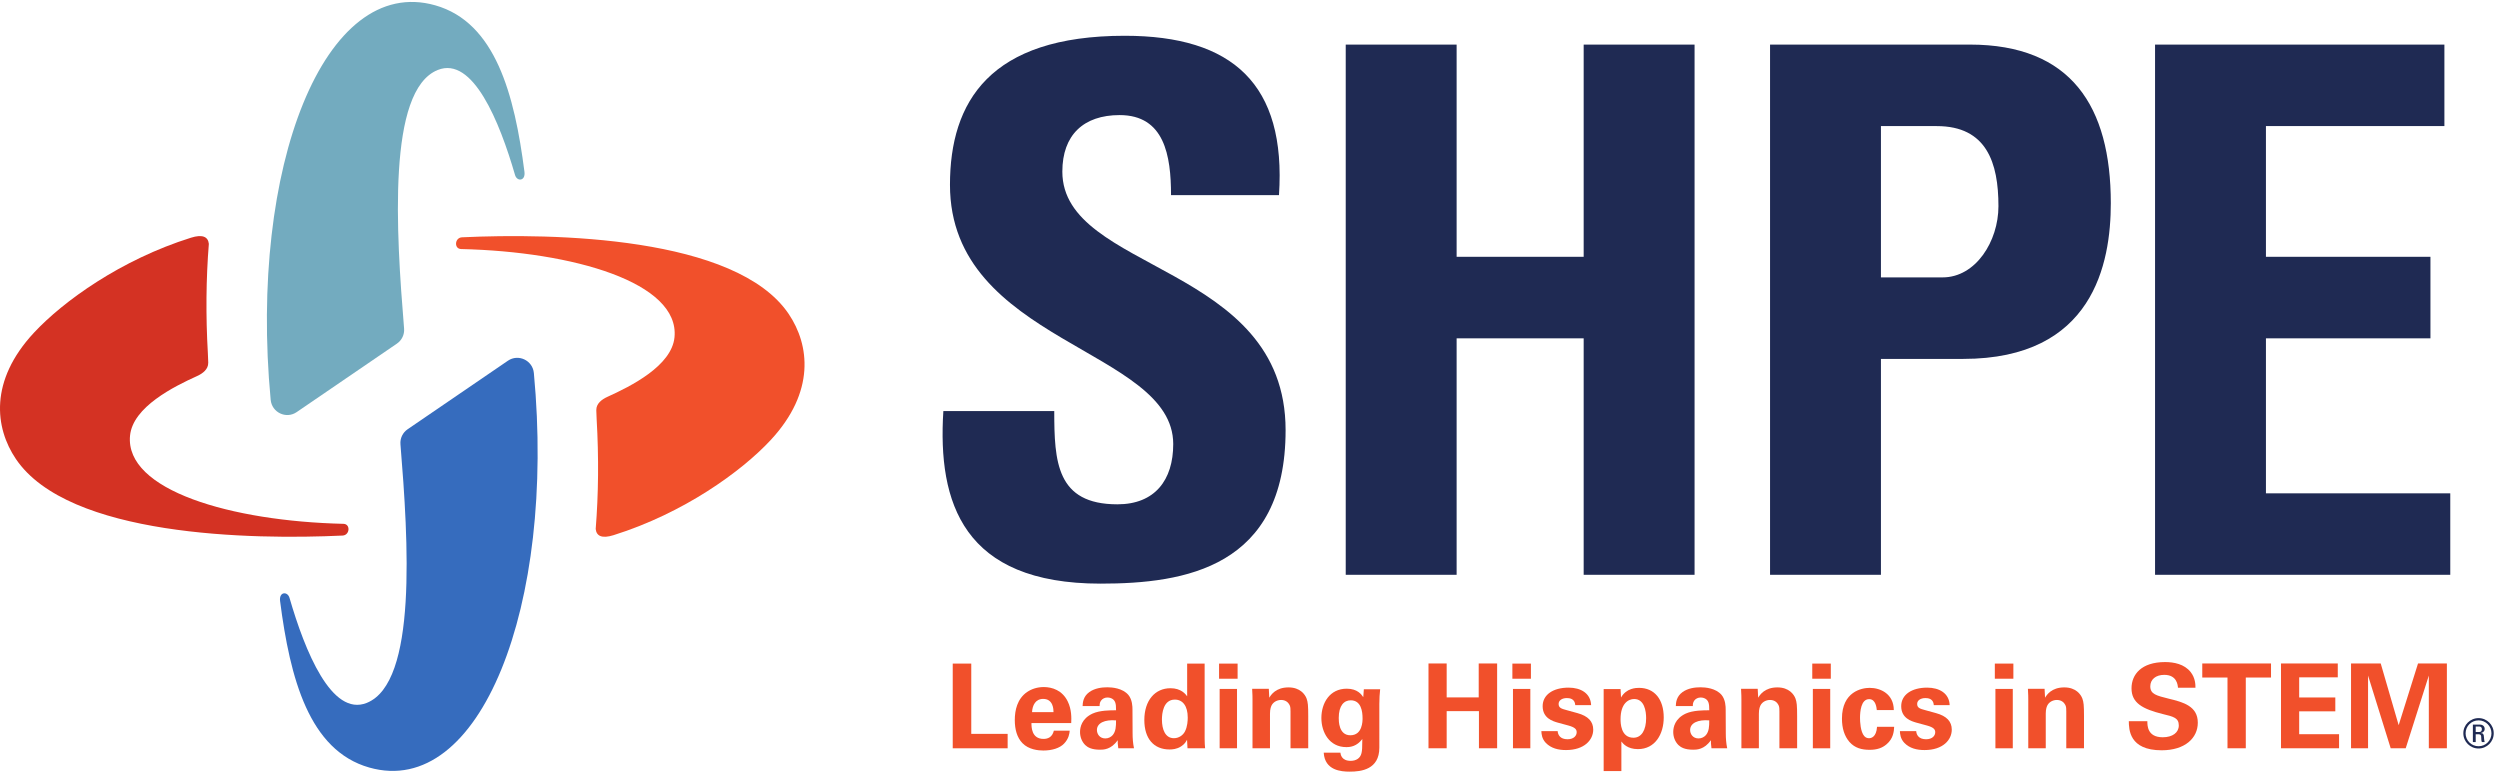 <?xml version="1.0" encoding="UTF-8" standalone="no"?>
<!-- Created with Inkscape (http://www.inkscape.org/) -->

<svg
   version="1.1"
   id="svg1"
   width="669.267"
   height="206.573"
   viewBox="0 0 669.267 206.573"
   sodipodi:docname="SHPE_Rlogo_horiz_RGB_FC.eps"
   xmlns:inkscape="http://www.inkscape.org/namespaces/inkscape"
   xmlns:sodipodi="http://sodipodi.sourceforge.net/DTD/sodipodi-0.dtd"
   xmlns="http://www.w3.org/2000/svg"
   xmlns:svg="http://www.w3.org/2000/svg">
  <defs
     id="defs1" />
  <sodipodi:namedview
     id="namedview1"
     pagecolor="#ffffff"
     bordercolor="#000000"
     borderopacity="0.25"
     inkscape:showpageshadow="2"
     inkscape:pageopacity="0.0"
     inkscape:pagecheckerboard="0"
     inkscape:deskcolor="#d1d1d1">
    <inkscape:page
       x="0"
       y="0"
       inkscape:label="1"
       id="page1"
       width="669.267"
       height="206.573"
       margin="0"
       bleed="0" />
  </sodipodi:namedview>
  <g
     id="g1"
     inkscape:groupmode="layer"
     inkscape:label="1">
    <g
       id="group-R5">
      <path
         id="path2"
         d="m 2215.18,378.422 c -276.43,0 -328.17,162.609 -316.35,347.387 h 223.22 c 0,-101.993 4.43,-187.727 127.12,-187.727 75.39,0 112.35,48.77 112.35,121.211 0,192.168 -449.38,203.992 -449.38,521.817 0,167.04 79.82,300.08 351.81,300.08 217.3,0 325.22,-97.56 310.43,-320.78 h -217.3 c 0,79.83 -13.3,161.13 -103.47,161.13 -72.43,0 -115.3,-39.91 -115.3,-113.82 0,-202.52 449.38,-184.78 449.38,-520.341 0,-276.438 -202.52,-308.957 -372.51,-308.957"
         style="fill:#1f2a53;fill-opacity:1;fill-rule:nonzero;stroke:none"
         transform="matrix(0.133,0,0,-0.133,0,206.573)" />
      <path
         id="path3"
         d="m 3187.67,1036.25 v 427.2 h 223.22 V 396.172 H 3187.67 V 872.156 H 2931.94 V 396.172 H 2708.73 V 1463.45 h 223.21 v -427.2 h 255.73"
         style="fill:#1f2a53;fill-opacity:1;fill-rule:nonzero;stroke:none"
         transform="matrix(0.133,0,0,-0.133,0,206.573)" />
      <path
         id="path4"
         d="m 3786.02,994.852 h 124.17 c 66.52,0 112.35,72.438 112.35,143.388 0,87.22 -23.65,161.13 -124.17,161.13 h -112.35 z m -223.21,468.598 h 402.08 c 204,0 283.82,-124.18 283.82,-319.3 0,-121.21 -35.48,-313.38 -297.13,-313.38 H 3786.02 V 396.172 H 3562.81 V 1463.45"
         style="fill:#1f2a53;fill-opacity:1;fill-rule:nonzero;stroke:none"
         transform="matrix(0.133,0,0,-0.133,0,206.573)" />
      <path
         id="path5"
         d="M 4337.75,396.172 V 1463.45 h 582.42 v -164.08 h -359.21 v -263.12 h 331.13 V 872.156 H 4560.96 V 560.25 h 371.03 V 396.172 h -594.24"
         style="fill:#1f2a53;fill-opacity:1;fill-rule:nonzero;stroke:none"
         transform="matrix(0.133,0,0,-0.133,0,206.573)" />
      <path
         id="path6"
         d="M 1917.69,217.5 H 1955 V 76.031 h 73.21 V 46.988 H 1917.69 V 217.5"
         style="fill:#f1502b;fill-opacity:1;fill-rule:nonzero;stroke:none"
         transform="matrix(0.133,0,0,-0.133,0,206.573)" />
      <path
         id="path7"
         d="m 2120.55,119.719 c 0,5.441 -0.48,26.703 -20.79,26.703 -15.35,0 -21.72,-12.75 -22.43,-26.703 z m -44.4,-21.95 c 0,-7.789 0,-31.879 24.32,-31.879 8.75,0 17.48,3.301 20.79,16.531 h 31.87 c -0.47,-5.684 -1.65,-15.832 -11.32,-25.98 -8.75,-9.211 -24.34,-13.93 -41.81,-13.93 -10.16,0 -29.52,1.879 -42.03,14.879 -10.87,11.328 -15.35,27.391 -15.35,46.507 0,19.383 4.72,42.524 24.79,56.454 9.21,6.136 20.55,9.918 33.54,9.918 17,0 37.31,-6.61 48.17,-28.821 8.04,-16.289 7.56,-33.769 7.08,-43.679 h -80.05"
         style="fill:#f1502b;fill-opacity:1;fill-rule:nonzero;stroke:none"
         transform="matrix(0.133,0,0,-0.133,0,206.573)" />
      <path
         id="path8"
         d="m 2207.94,83.832 c 0,-8.023 5.42,-17 17,-17 6.37,0 11.57,3.066 14.88,6.848 6.13,7.559 6.6,16.77 6.6,29.519 -22.43,1.883 -38.48,-5.199 -38.48,-19.367 z m 42.97,-36.844 c -1.17,7.32 -1.17,12.75 -1.17,16.301 -13.23,-19.129 -29.06,-19.129 -35.67,-19.129 -17.24,0 -25.03,4.961 -29.75,9.441 -7.08,7.09 -10.39,16.777 -10.39,26.219 0,9.441 3.31,26.91 25.27,37.071 14.64,6.621 35.66,6.621 47.22,6.621 0,7.789 -0.23,11.558 -1.65,15.808 -3.07,8.75 -12.28,9.918 -15.58,9.918 -4.96,0 -10.16,-2.117 -13.23,-6.609 -2.6,-4.008 -2.6,-7.789 -2.6,-10.617 h -34.24 c 0.24,6.379 0.95,19.129 13.47,28.097 10.86,7.801 24.79,9.68 36.12,9.68 9.92,0 30.7,-1.648 42.51,-15.348 8.03,-9.679 8.27,-23.851 8.27,-29.281 l 0.24,-47.941 c 0,-10.149 0.71,-20.309 2.83,-30.23 h -31.65"
         style="fill:#f1502b;fill-opacity:1;fill-rule:nonzero;stroke:none"
         transform="matrix(0.133,0,0,-0.133,0,206.573)" />
      <path
         id="path9"
         d="m 2362.85,67.301 c 10.16,0 18.42,6.141 22.2,13.469 5.19,9.91 5.67,22.2 5.67,28.09 0,23.379 -10.15,36.141 -25.98,36.141 -23.37,0 -25.97,-28.109 -25.97,-40.148 0,-19.832 6.6,-37.551 24.08,-37.551 z M 2389.54,217.5 h 35.19 V 66.352 c 0,-7.082 0.46,-14.871 0.94,-19.363 h -35.43 l -0.93,17.242 c -2.37,-4.242 -4.73,-8.742 -12.06,-13.461 -8.73,-5.668 -17.93,-6.129 -23.13,-6.129 -31.89,0 -50.78,21.949 -50.78,59.257 0,39.454 21.49,64.012 52.66,64.012 21.49,0 30.47,-12.039 33.54,-16.301 V 217.5"
         style="fill:#f1502b;fill-opacity:1;fill-rule:nonzero;stroke:none"
         transform="matrix(0.133,0,0,-0.133,0,206.573)" />
      <path
         id="path10"
         d="m 2454.95,166.488 h 34.96 V 46.988 h -34.96 z m -1.18,51.012 h 37.32 v -30.469 h -37.32 V 217.5"
         style="fill:#f1502b;fill-opacity:1;fill-rule:nonzero;stroke:none"
         transform="matrix(0.133,0,0,-0.133,0,206.573)" />
      <path
         id="path11"
         d="m 2521.08,145 c 0,0.469 0,13.461 -0.71,21.719 h 33.54 l 0.93,-17.938 c 3.31,5.43 12.76,20.778 38.74,20.778 23.38,0 33.3,-14.168 36.37,-22.438 2.59,-7.32 3.3,-13.449 3.3,-35.66 V 46.988 h -35.66 v 74.16 c 0,4.961 0,9.211 -1.89,12.981 -2.6,5.191 -8.03,10.152 -17,10.152 -7.56,0 -14.4,-3.531 -18.18,-9.211 -2.12,-3.058 -4.25,-8.961 -4.25,-18.179 V 46.988 h -35.19 V 145"
         style="fill:#f1502b;fill-opacity:1;fill-rule:nonzero;stroke:none"
         transform="matrix(0.133,0,0,-0.133,0,206.573)" />
      <path
         id="path12"
         d="m 2718.04,73.211 c 24.56,0 24.56,28.809 24.56,34 0,13.469 -2.6,36.371 -23.85,36.371 -13.23,0 -24.09,-10.16 -24.09,-35.652 0,-5.91 0,-34.719 23.38,-34.719 z m 59.98,92.57 c -0.95,-9.449 -1.65,-17.472 -1.65,-29.511 V 48.18 C 2776.37,4.238 2739.76,0 2716.85,0 c -17,0 -50.3,2.129 -52.43,38.25 h 33.55 c 0.47,-3.539 2.12,-16.531 20.78,-16.531 10.38,0 19.36,4.973 21.72,15.59 1.41,5.91 1.41,10.16 1.65,28.34 -11.1,-14.648 -23.61,-16.297 -32.11,-16.297 -34.24,0 -50.3,29.758 -50.3,58.578 0,30.218 16.76,59.031 51.01,59.031 21.72,0 29.75,-11.813 33.29,-17 l 1.18,15.82 h 32.83"
         style="fill:#f1502b;fill-opacity:1;fill-rule:nonzero;stroke:none"
         transform="matrix(0.133,0,0,-0.133,0,206.573)" />
      <path
         id="path13"
         d="m 2875.32,217.73 h 36.6 v -68.25 h 64.48 v 68.25 h 37.07 V 46.988 h -36.61 v 74.864 h -64.94 V 46.988 h -36.6 V 217.73"
         style="fill:#f1502b;fill-opacity:1;fill-rule:nonzero;stroke:none"
         transform="matrix(0.133,0,0,-0.133,0,206.573)" />
      <path
         id="path14"
         d="m 3045.35,166.488 h 34.95 V 46.988 h -34.95 z m -1.19,51.012 h 37.32 v -30.469 h -37.32 V 217.5"
         style="fill:#f1502b;fill-opacity:1;fill-rule:nonzero;stroke:none"
         transform="matrix(0.133,0,0,-0.133,0,206.573)" />
      <path
         id="path15"
         d="m 3135.33,81.469 c 0.47,-7.559 5.2,-16.289 19.83,-16.289 12.52,0 18.42,7.082 18.42,14.16 0,5.441 -2.83,9.691 -16.52,13.469 l -21.73,5.902 c -9.69,2.828 -30.23,8.738 -30.23,33.059 0,23.152 21.26,37.32 52.19,37.32 24.56,0 44.4,-11.34 45.35,-35.192 h -31.89 c -0.94,13.223 -11.56,14.172 -17,14.172 -9.44,0 -16.52,-4.488 -16.52,-11.8 0,-8.04 5.89,-9.7 16.28,-12.52 l 21.49,-5.91 c 21.73,-5.91 31.88,-17 31.88,-33.301 0,-20.551 -17.7,-41.098 -54.78,-41.098 -15.35,0 -29.99,3.309 -40.85,14.648 -7.8,8.262 -8.51,17.719 -8.75,23.379 h 32.83"
         style="fill:#f1502b;fill-opacity:1;fill-rule:nonzero;stroke:none"
         transform="matrix(0.133,0,0,-0.133,0,206.573)" />
      <path
         id="path16"
         d="m 3313.39,107.68 c 0,14.172 -3.54,38.5 -24.08,38.5 -11.34,0 -27.4,-8.508 -27.4,-40.621 0,-7.079 0.24,-37.309 25.98,-37.309 16.52,0 25.5,15.82 25.5,39.43 z m -51.48,58.582 0.95,-17.024 c 10.85,19.141 30.69,19.383 36.36,19.383 30.94,0 49.59,-23.152 49.59,-59.519 0,-33.762 -17.47,-63.762 -51.96,-63.762 -21.48,0 -30.22,11.34 -33.29,15.352 V 1.18 H 3227.9 V 166.262 h 34.01"
         style="fill:#f1502b;fill-opacity:1;fill-rule:nonzero;stroke:none"
         transform="matrix(0.133,0,0,-0.133,0,206.573)" />
      <path
         id="path17"
         d="m 3401.95,83.832 c 0,-8.023 5.43,-17 17,-17 6.38,0 11.58,3.066 14.89,6.848 6.13,7.559 6.6,16.77 6.6,29.519 -22.43,1.883 -38.49,-5.199 -38.49,-19.367 z m 42.98,-36.844 c -1.18,7.32 -1.18,12.75 -1.18,16.301 -13.22,-19.129 -29.05,-19.129 -35.67,-19.129 -17.23,0 -25.02,4.961 -29.74,9.441 -7.09,7.09 -10.39,16.777 -10.39,26.219 0,9.441 3.3,26.91 25.26,37.071 14.64,6.621 35.67,6.621 47.23,6.621 0,7.789 -0.24,11.558 -1.65,15.808 -3.07,8.75 -12.28,9.918 -15.59,9.918 -4.96,0 -10.15,-2.117 -13.22,-6.609 -2.6,-4.008 -2.6,-7.789 -2.6,-10.617 h -34.24 c 0.24,6.379 0.95,19.129 13.46,28.097 10.86,7.801 24.8,9.68 36.13,9.68 9.92,0 30.7,-1.648 42.5,-15.348 8.04,-9.679 8.27,-23.851 8.27,-29.281 l 0.24,-47.941 c 0,-10.149 0.71,-20.309 2.83,-30.23 h -31.64"
         style="fill:#f1502b;fill-opacity:1;fill-rule:nonzero;stroke:none"
         transform="matrix(0.133,0,0,-0.133,0,206.573)" />
      <path
         id="path18"
         d="m 3505.16,145 c 0,0.469 0,13.461 -0.72,21.719 h 33.54 l 0.93,-17.938 c 3.32,5.43 12.76,20.778 38.75,20.778 23.37,0 33.29,-14.168 36.36,-22.438 2.59,-7.32 3.3,-13.449 3.3,-35.66 V 46.988 h -35.66 v 74.16 c 0,4.961 0,9.211 -1.89,12.981 -2.59,5.191 -8.02,10.152 -17,10.152 -7.56,0 -14.4,-3.531 -18.18,-9.211 -2.13,-3.058 -4.25,-8.961 -4.25,-18.179 V 46.988 h -35.18 V 145"
         style="fill:#f1502b;fill-opacity:1;fill-rule:nonzero;stroke:none"
         transform="matrix(0.133,0,0,-0.133,0,206.573)" />
      <path
         id="path19"
         d="m 3648.97,166.488 h 34.95 V 46.988 h -34.95 z m -1.18,51.012 h 37.32 v -30.469 h -37.32 V 217.5"
         style="fill:#f1502b;fill-opacity:1;fill-rule:nonzero;stroke:none"
         transform="matrix(0.133,0,0,-0.133,0,206.573)" />
      <path
         id="path20"
         d="m 3777.67,123.969 c -0.46,4.261 -1.88,21.972 -15.35,21.972 -16.52,0 -18.41,-25.031 -18.41,-38.011 0,-6.629 0.71,-27.879 8.74,-36.621 3.3,-3.527 6.84,-4.008 9.44,-4.008 3.78,0 14.64,1.648 16.06,22.91 h 34.48 c -0.47,-9.223 -1.65,-23.621 -15.36,-35.18 -8.5,-7.332 -19.12,-11.109 -34,-11.109 -15.82,0 -29.76,3.547 -40.61,15.816 -10.4,12.043 -15.12,27.871 -15.12,46.992 0,54.329 39.91,61.891 55.73,61.891 22.2,0 48.41,-12.289 48.64,-44.652 h -34.24"
         style="fill:#f1502b;fill-opacity:1;fill-rule:nonzero;stroke:none"
         transform="matrix(0.133,0,0,-0.133,0,206.573)" />
      <path
         id="path21"
         d="m 3857.03,81.469 c 0.48,-7.559 5.2,-16.289 19.83,-16.289 12.52,0 18.43,7.082 18.43,14.16 0,5.441 -2.84,9.691 -16.53,13.469 l -21.73,5.902 c -9.68,2.828 -30.22,8.738 -30.22,33.059 0,23.152 21.25,37.32 52.19,37.32 24.55,0 44.4,-11.34 45.34,-35.192 h -31.89 c -0.94,13.223 -11.56,14.172 -16.99,14.172 -9.46,0 -16.55,-4.488 -16.55,-11.8 0,-8.04 5.91,-9.7 16.3,-12.52 l 21.5,-5.91 c 21.73,-5.91 31.88,-17 31.88,-33.301 0,-20.551 -17.71,-41.098 -54.78,-41.098 -15.35,0 -30,3.309 -40.86,14.648 -7.79,8.262 -8.51,17.719 -8.74,23.379 h 32.82"
         style="fill:#f1502b;fill-opacity:1;fill-rule:nonzero;stroke:none"
         transform="matrix(0.133,0,0,-0.133,0,206.573)" />
      <path
         id="path22"
         d="m 4016.44,166.488 h 34.96 V 46.988 h -34.96 z m -1.18,51.012 h 37.32 v -30.469 h -37.32 V 217.5"
         style="fill:#f1502b;fill-opacity:1;fill-rule:nonzero;stroke:none"
         transform="matrix(0.133,0,0,-0.133,0,206.573)" />
      <path
         id="path23"
         d="m 4082.57,145 c 0,0.469 0,13.461 -0.71,21.719 h 33.54 l 0.94,-17.938 c 3.31,5.43 12.75,20.778 38.73,20.778 23.38,0 33.3,-14.168 36.37,-22.438 2.59,-7.32 3.3,-13.449 3.3,-35.66 V 46.988 h -35.66 v 74.16 c 0,4.961 0,9.211 -1.88,12.981 -2.6,5.191 -8.04,10.152 -17.01,10.152 -7.55,0 -14.4,-3.531 -18.18,-9.211 -2.13,-3.058 -4.25,-8.961 -4.25,-18.179 V 46.988 h -35.19 V 145"
         style="fill:#f1502b;fill-opacity:1;fill-rule:nonzero;stroke:none"
         transform="matrix(0.133,0,0,-0.133,0,206.573)" />
      <path
         id="path24"
         d="m 4322.27,101.539 c 0,-8.02 -0.47,-32.348 30.94,-32.348 19.84,0 32.35,9.438 32.35,23.848 0,15.121 -10.63,17.723 -32.35,22.91 -40.62,10.16 -62.82,22.199 -62.82,51.711 0,28.11 20.08,52.899 67.54,52.899 17.71,0 38.73,-4 51.47,-20.071 9.69,-12.277 9.69,-25.968 9.69,-31.636 h -35.18 c -0.47,5.898 -2.37,25.968 -27.64,25.968 -17,0 -28.1,-9.211 -28.1,-23.14 0,-15.809 12.52,-18.66 37.08,-24.801 29.51,-7.078 58.57,-15.109 58.57,-48.398 0,-30.699 -25.51,-55.5 -72.75,-55.5 -65.41,0 -65.88,42.039 -66.11,58.559 h 37.31"
         style="fill:#f1502b;fill-opacity:1;fill-rule:nonzero;stroke:none"
         transform="matrix(0.133,0,0,-0.133,0,206.573)" />
      <path
         id="path25"
         d="m 4483.57,189.391 h -50.77 v 28.339 h 138.38 v -28.339 h -50.77 V 46.988 h -36.84 V 189.391"
         style="fill:#f1502b;fill-opacity:1;fill-rule:nonzero;stroke:none"
         transform="matrix(0.133,0,0,-0.133,0,206.573)" />
      <path
         id="path26"
         d="m 4591.26,217.73 h 114.3 v -27.871 h -77.69 v -40.621 h 72.73 v -27.867 h -72.73 V 75.34 h 80.28 V 46.988 H 4591.26 V 217.73"
         style="fill:#f1502b;fill-opacity:1;fill-rule:nonzero;stroke:none"
         transform="matrix(0.133,0,0,-0.133,0,206.573)" />
      <path
         id="path27"
         d="m 4732.24,217.73 h 59.75 l 36.13,-124.21 38.97,124.21 h 58.09 V 46.988 h -36.36 V 193.41 L 4842.29,46.988 h -30.22 L 4766.49,193.41 V 46.988 h -34.25 V 217.73"
         style="fill:#f1502b;fill-opacity:1;fill-rule:nonzero;stroke:none"
         transform="matrix(0.133,0,0,-0.133,0,206.573)" />
      <path
         id="path28"
         d="m 798.891,861.52 c 9.918,6.777 15.457,18.214 14.476,30.175 -15.988,194.785 -34.187,479.745 67.828,520.675 70.602,28.33 124.295,-103.8 155.475,-211.42 3.95,-13.63 21.41,-12.6 18.96,6.45 -20.05,155.89 -58.442,300.67 -179.509,335.07 -222.902,63.32 -375.387,-324.83 -331.308,-794.064 2.386,-25.468 31.148,-39.211 52.265,-24.777 L 798.891,861.52"
         style="fill:#73abbf;fill-opacity:1;fill-rule:nonzero;stroke:none"
         transform="matrix(0.133,0,0,-0.133,0,206.573)" />
      <path
         id="path29"
         d="M 820.512,689.195 C 810.598,682.418 805.059,670.984 806.039,659.02 822.023,464.23 840.227,179.27 738.211,138.352 667.605,110.02 613.914,242.141 582.727,349.762 578.781,363.391 561.316,362.371 563.77,343.32 583.828,187.43 622.215,42.641 743.281,8.25 c 222.91,-63.32 375.389,324.832 331.309,794.07 -2.39,25.461 -31.15,39.2 -52.26,24.766 L 820.512,689.195"
         style="fill:#366cbe;fill-opacity:1;fill-rule:nonzero;stroke:none"
         transform="matrix(0.133,0,0,-0.133,0,206.573)" />
      <path
         id="path30"
         d="m 691.289,498.801 c -226.055,5.301 -440.23,67.543 -429.547,177.601 5.582,57.618 88.274,98.743 134.973,119.864 11.543,5.222 22.531,13.742 22.394,26.386 0,0.227 0.039,0.567 0.039,0.813 -0.25,6.238 -0.476,12.09 -0.699,17.754 -4.461,76.98 -3.664,151.219 1.914,221.041 -1.48,14.52 -12.863,19.7 -35.925,12.46 C 243.379,1030.49 127.152,946.742 68.269,883.406 -21.941,786.363 -10.309,691.961 31.977,629.344 137.676,472.809 507.109,466.59 689.539,475.191 c 14.758,0.688 16.399,23.27 1.75,23.61"
         style="fill:#d43223;fill-opacity:1;fill-rule:nonzero;stroke:none"
         transform="matrix(0.133,0,0,-0.133,0,206.573)" />
      <path
         id="path31"
         d="m 928.113,1051.91 c 226.057,-5.29 440.237,-67.527 429.547,-177.59 -5.58,-57.625 -88.27,-98.75 -134.97,-119.871 -11.54,-5.222 -22.53,-13.738 -22.39,-26.386 0,-0.223 -0.04,-0.567 -0.04,-0.809 0.25,-6.242 0.47,-12.082 0.69,-17.754 4.47,-76.973 3.67,-151.223 -1.91,-221.051 1.49,-14.519 12.87,-19.687 35.93,-12.461 141.06,44.231 257.28,127.985 316.17,191.325 90.21,97.039 78.58,191.445 36.29,254.058 -105.7,156.539 -475.14,162.769 -657.563,154.159 -14.758,-0.7 -16.394,-23.28 -1.754,-23.62"
         style="fill:#f1502b;fill-opacity:1;fill-rule:nonzero;stroke:none"
         transform="matrix(0.133,0,0,-0.133,0,206.573)" />
      <path
         id="path32"
         d="m 4983.18,79.75 h 7.32 c 1.74,0 3.02,0.559 3.86,1.672 0.84,1.117 1.26,2.449 1.26,4.027 0,0.652 -0.07,1.281 -0.24,1.91 -0.17,0.621 -0.45,1.191 -0.86,1.711 -0.4,0.519 -0.93,0.93 -1.58,1.258 -0.65,0.32 -1.47,0.492 -2.44,0.492 h -7.32 z m 0,-20.25 h -5.69 v 35.219 h 13.98 c 1.68,0 3.15,-0.258 4.4,-0.777 1.25,-0.519 2.27,-1.172 3.09,-1.992 0.81,-0.801 1.41,-1.75 1.79,-2.801 0.38,-1.059 0.57,-2.129 0.57,-3.219 0,-2.059 -0.71,-3.809 -2.11,-5.281 -1.42,-1.457 -3.25,-2.41 -5.54,-2.848 v -0.16 c 1.08,-0.109 2,-0.32 2.76,-0.609 0.77,-0.312 1.39,-0.77 1.88,-1.43 0.49,-0.641 0.85,-1.512 1.09,-2.602 0.25,-1.078 0.4,-2.531 0.45,-4.309 0,-0.371 0.04,-0.973 0.13,-1.793 0.08,-0.809 0.18,-1.66 0.28,-2.559 0.11,-0.898 0.25,-1.789 0.4,-2.68 0.17,-0.898 0.35,-1.609 0.58,-2.16 h -5.62 c -0.7,1.25 -1.07,2.922 -1.1,5 -0.02,2.09 -0.15,4.32 -0.36,6.719 -0.11,0.922 -0.36,1.652 -0.77,2.191 -0.41,0.539 -0.88,0.949 -1.43,1.219 -0.54,0.27 -1.09,0.43 -1.67,0.492 -0.56,0.051 -1.03,0.078 -1.41,0.078 h -5.7 z m 5.77,43.68 c -3.63,0 -7.03,-0.668 -10.2,-2.032 -3.18,-1.359 -5.94,-3.207 -8.3,-5.578 -2.36,-2.352 -4.22,-5.121 -5.57,-8.289 -1.36,-3.172 -2.04,-6.551 -2.04,-10.133 0,-3.629 0.68,-7.027 2.04,-10.16 1.35,-3.148 3.21,-5.899 5.57,-8.258 2.36,-2.371 5.12,-4.211 8.3,-5.57 3.17,-1.359 6.57,-2.031 10.2,-2.031 3.64,0 7.03,0.672 10.17,2.031 3.14,1.359 5.89,3.199 8.21,5.57 2.34,2.359 4.18,5.109 5.54,8.258 1.36,3.133 2.03,6.531 2.03,10.16 0,3.582 -0.67,6.961 -2.03,10.133 -1.36,3.168 -3.2,5.938 -5.54,8.289 -2.32,2.371 -5.07,4.219 -8.21,5.578 -3.14,1.364 -6.53,2.032 -10.17,2.032 z m 0,4.55 c 4.23,0 8.2,-0.8 11.88,-2.39 3.69,-1.602 6.91,-3.781 9.68,-6.52 2.76,-2.731 4.95,-5.961 6.55,-9.672 1.59,-3.707 2.39,-7.688 2.39,-11.918 0,-4.281 -0.8,-8.281 -2.39,-11.992 -1.6,-3.719 -3.79,-6.957 -6.55,-9.727 -2.77,-2.762 -5.99,-4.941 -9.68,-6.543 -3.68,-1.598 -7.65,-2.398 -11.88,-2.398 -4.22,0 -8.2,0.801 -11.91,2.398 -3.72,1.601 -6.97,3.781 -9.77,6.543 -2.79,2.77 -4.98,6.008 -6.58,9.727 -1.6,3.711 -2.4,7.711 -2.4,11.992 0,4.23 0.8,8.211 2.4,11.918 1.6,3.711 3.79,6.941 6.58,9.672 2.8,2.739 6.05,4.918 9.77,6.52 3.71,1.59 7.69,2.39 11.91,2.39"
         style="fill:#1f2a53;fill-opacity:1;fill-rule:nonzero;stroke:none"
         transform="matrix(0.133,0,0,-0.133,0,206.573)" />
    </g>
  </g>
</svg>
